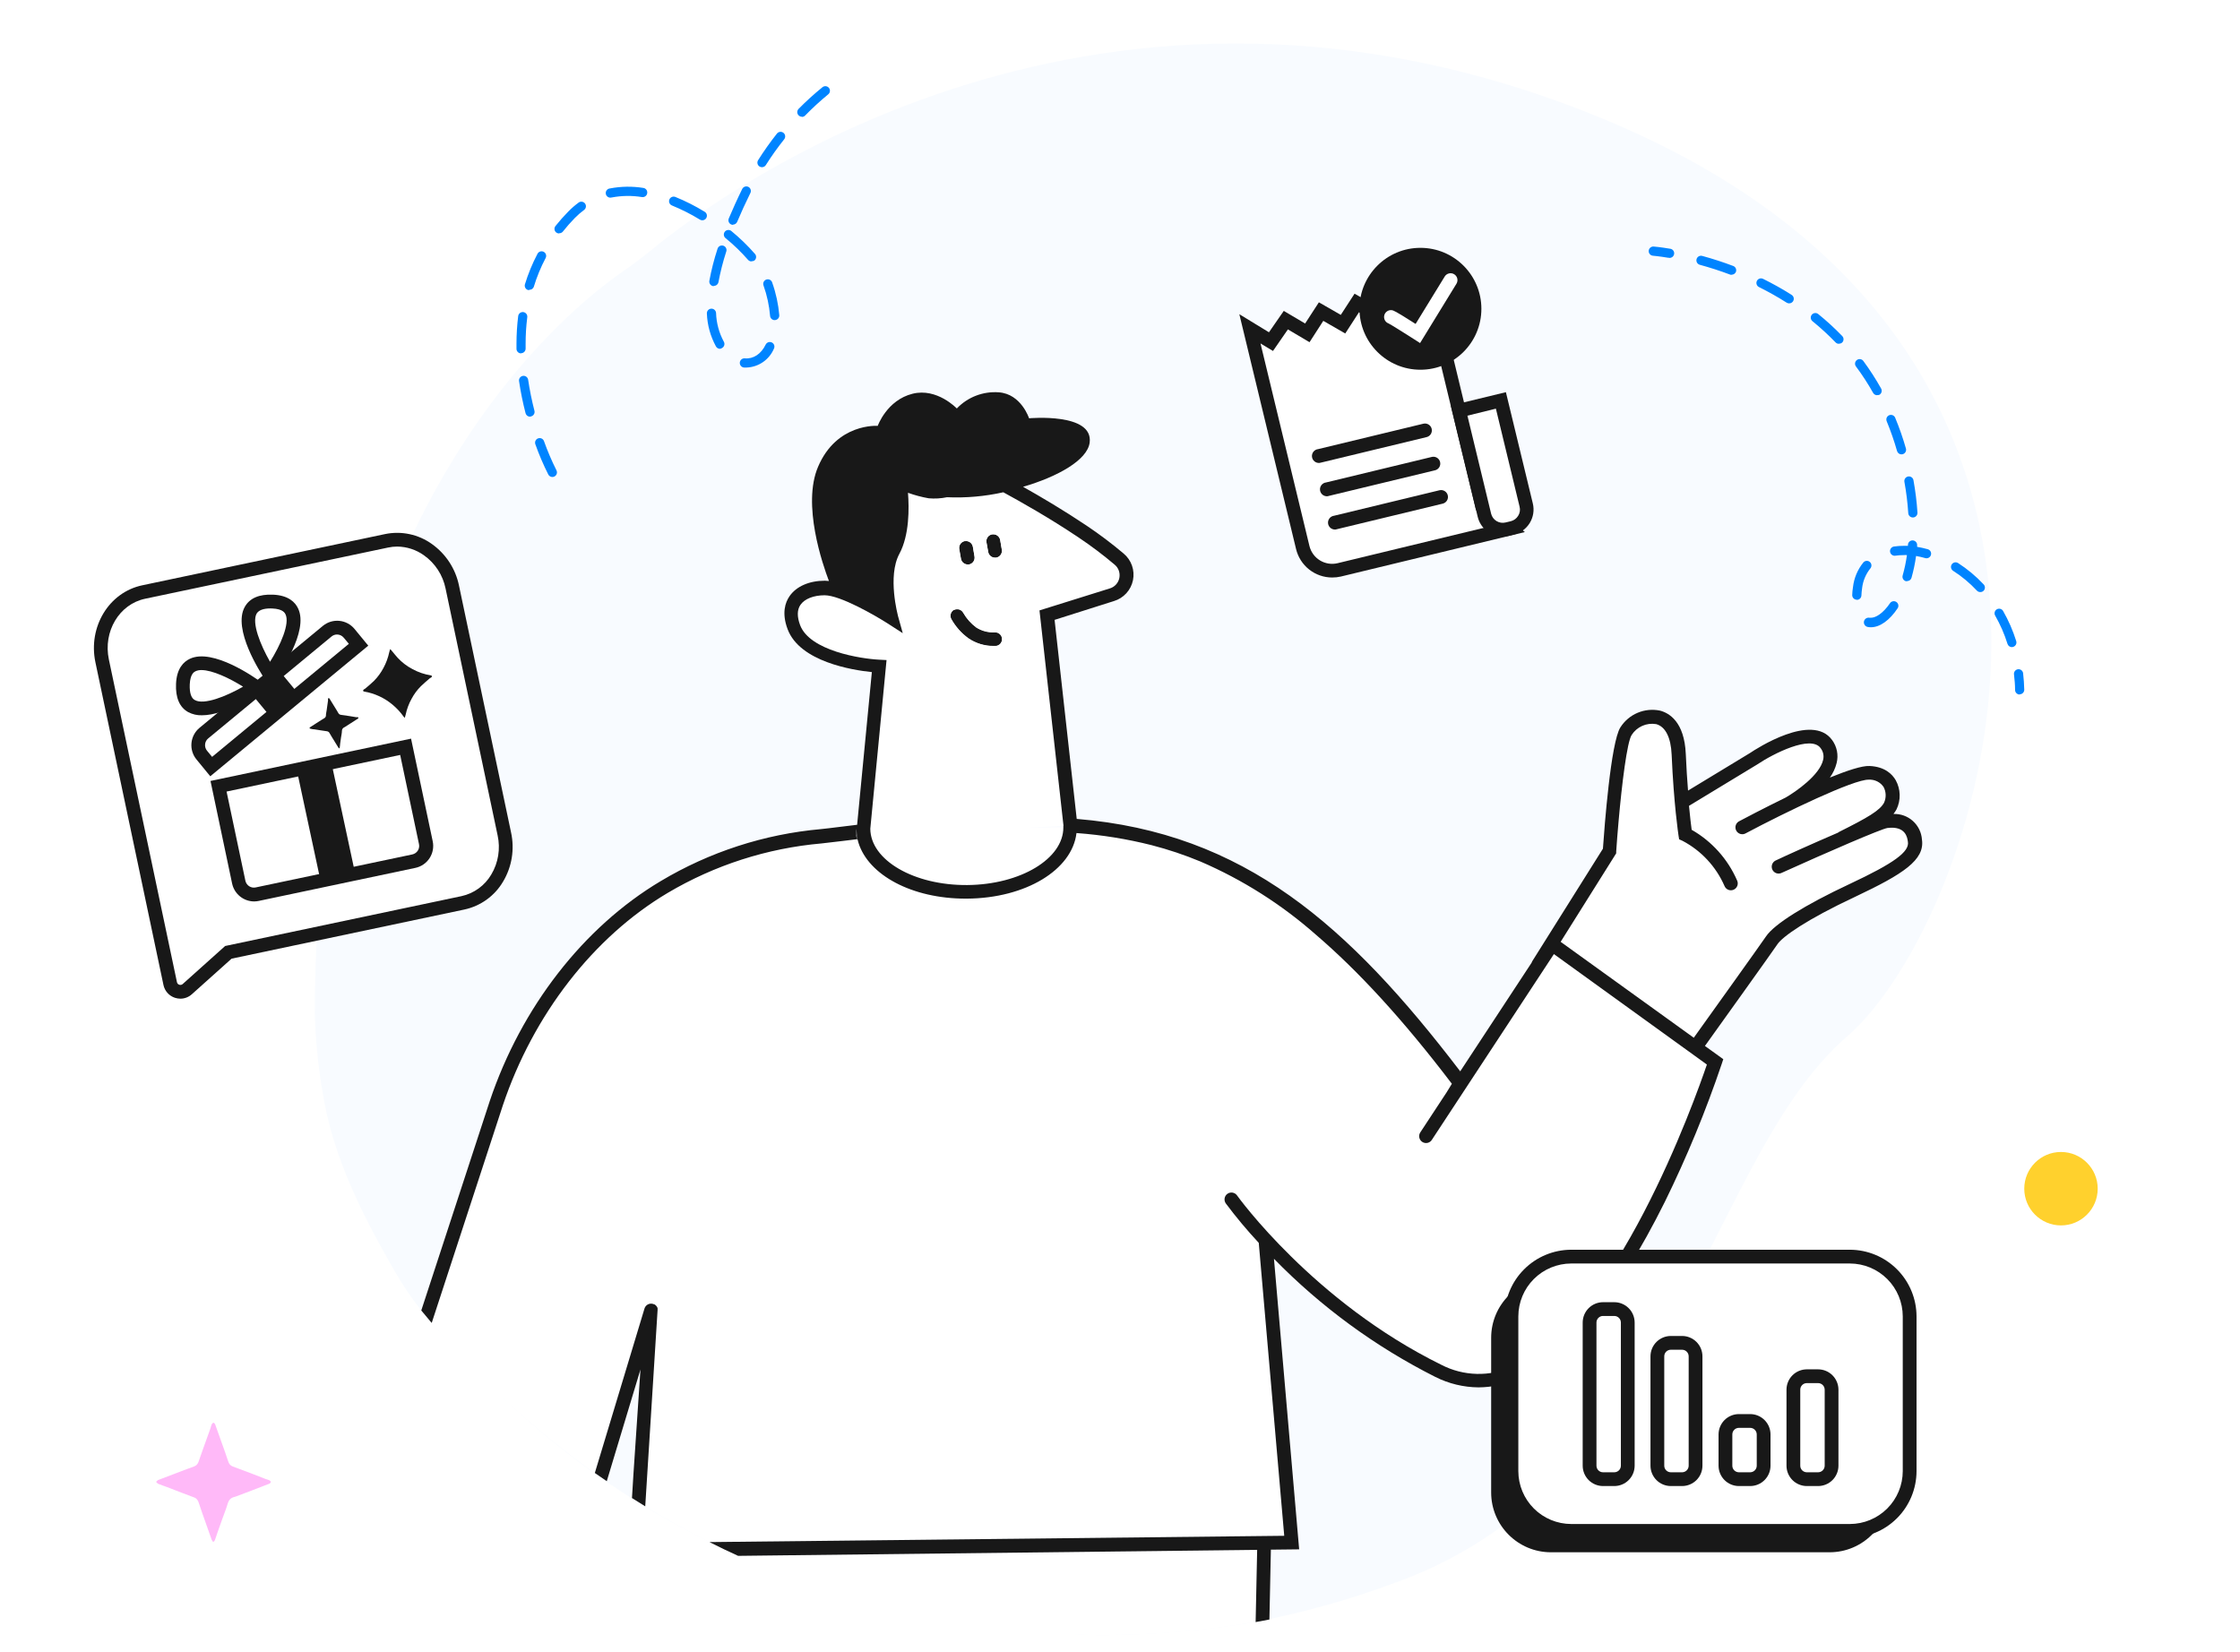 <svg width="488" height="360" viewBox="0 0 488 360" fill="none" xmlns="http://www.w3.org/2000/svg">
<style></style>
<rect width="488" height="360" fill="white"/>
<path d="M85.79 276.63C78.91 264.63 72.64 252.27 70.39 238.63C69.354 232.776 68.749 226.853 68.58 220.91C68.58 164.7 83 125.83 98.73 100.12C113.38 76.18 129.2 63.65 135.73 59.12C137.797 57.7 139.797 56.197 141.73 54.61C158.07 41.2 240.19 -19 349 25.79C474.82 77.62 431.43 200.69 402.45 225.79C378.21 246.79 370.77 291.79 336.4 324.87C327.091 333.749 316.013 340.564 303.89 344.87C293.58 348.717 282.953 351.651 272.13 353.64C262.284 355.212 252.339 356.084 242.37 356.25C234.17 356.48 224.3 355.31 216.32 354.25C169.18 347.9 131.38 327.92 103.24 298.12C96.94 291.42 91.25 286.19 85.79 276.63Z" fill="#F8FBFF"/>
<path d="M120.33 103.93C120.148 103.929 119.97 103.877 119.815 103.782C119.66 103.687 119.534 103.552 119.45 103.39C118.375 101.262 117.437 99.067 116.64 96.82C116.591 96.696 116.567 96.563 116.571 96.429C116.574 96.295 116.604 96.164 116.659 96.042C116.714 95.92 116.793 95.81 116.891 95.719C116.989 95.629 117.105 95.558 117.23 95.513C117.356 95.468 117.49 95.448 117.623 95.455C117.757 95.462 117.887 95.496 118.008 95.554C118.128 95.612 118.235 95.694 118.323 95.795C118.411 95.896 118.478 96.013 118.52 96.14C119.29 98.3 120.192 100.41 121.22 102.46C121.301 102.613 121.342 102.784 121.337 102.958C121.332 103.131 121.283 103.3 121.193 103.448C121.103 103.596 120.976 103.718 120.825 103.803C120.674 103.887 120.503 103.931 120.33 103.93ZM115.5 90.79C115.273 90.797 115.05 90.727 114.868 90.591C114.687 90.454 114.557 90.26 114.5 90.04C113.901 87.734 113.427 85.397 113.08 83.04C113.06 82.909 113.067 82.776 113.099 82.647C113.131 82.519 113.188 82.399 113.267 82.293C113.346 82.186 113.445 82.097 113.559 82.03C113.673 81.963 113.799 81.918 113.93 81.9C114.193 81.863 114.459 81.932 114.671 82.091C114.883 82.25 115.023 82.487 115.06 82.75C115.402 85.022 115.859 87.275 116.43 89.5C116.463 89.627 116.471 89.76 116.452 89.89C116.434 90.021 116.39 90.146 116.323 90.259C116.256 90.373 116.168 90.472 116.063 90.551C115.957 90.63 115.838 90.687 115.71 90.72C115.643 90.751 115.572 90.775 115.5 90.79ZM162.65 80.08H162.08C161.815 80.055 161.57 79.925 161.401 79.72C161.231 79.514 161.15 79.25 161.175 78.985C161.2 78.72 161.33 78.475 161.535 78.306C161.74 78.136 162.005 78.055 162.27 78.08C164.11 78.25 165.81 77.15 166.81 75.08C166.868 74.962 166.948 74.856 167.047 74.769C167.146 74.682 167.26 74.615 167.385 74.572C167.509 74.53 167.641 74.512 167.772 74.52C167.903 74.528 168.032 74.562 168.15 74.62C168.268 74.678 168.374 74.758 168.461 74.857C168.548 74.956 168.615 75.07 168.658 75.195C168.7 75.319 168.718 75.451 168.71 75.582C168.702 75.713 168.668 75.842 168.61 75.96C168.111 77.142 167.285 78.158 166.23 78.887C165.174 79.617 163.932 80.031 162.65 80.08ZM113.52 77C113.255 77 113 76.895 112.813 76.707C112.625 76.519 112.52 76.265 112.52 76C112.52 75.63 112.52 75.26 112.52 74.89C112.521 72.884 112.645 70.881 112.89 68.89C112.904 68.758 112.943 68.631 113.007 68.514C113.07 68.398 113.156 68.296 113.259 68.213C113.362 68.13 113.481 68.069 113.608 68.032C113.735 67.996 113.869 67.985 114 68C114.131 68.016 114.257 68.058 114.372 68.123C114.486 68.188 114.587 68.275 114.668 68.379C114.749 68.483 114.808 68.602 114.843 68.729C114.878 68.856 114.887 68.989 114.87 69.12C114.627 71.034 114.507 72.961 114.51 74.89C114.51 75.25 114.51 75.6 114.51 75.96C114.51 76.225 114.405 76.48 114.217 76.667C114.03 76.855 113.775 76.96 113.51 76.96L113.52 77ZM156.85 76C156.673 76 156.499 75.952 156.346 75.863C156.193 75.773 156.067 75.644 155.98 75.49C154.775 73.281 154.097 70.824 154 68.31C153.985 68.045 154.077 67.785 154.254 67.587C154.431 67.389 154.68 67.27 154.945 67.255C155.21 67.24 155.47 67.332 155.668 67.509C155.866 67.686 155.985 67.935 156 68.2C156.071 70.386 156.65 72.526 157.69 74.45C157.756 74.565 157.798 74.691 157.815 74.823C157.831 74.954 157.821 75.087 157.786 75.214C157.751 75.342 157.69 75.461 157.609 75.565C157.527 75.669 157.425 75.755 157.31 75.82C157.174 75.918 157.016 75.979 156.85 76ZM168.77 69.75C168.517 69.751 168.272 69.655 168.087 69.482C167.901 69.31 167.788 69.073 167.77 68.82C167.58 66.575 167.102 64.364 166.35 62.24C166.297 62.114 166.271 61.977 166.273 61.84C166.276 61.703 166.306 61.568 166.362 61.444C166.419 61.319 166.5 61.207 166.602 61.115C166.703 61.023 166.823 60.953 166.953 60.909C167.082 60.865 167.22 60.848 167.356 60.859C167.493 60.871 167.626 60.91 167.746 60.975C167.867 61.04 167.973 61.129 168.058 61.236C168.143 61.344 168.205 61.468 168.24 61.6C169.049 63.882 169.563 66.258 169.77 68.67C169.78 68.801 169.763 68.933 169.721 69.058C169.68 69.183 169.614 69.299 169.527 69.398C169.441 69.498 169.336 69.579 169.218 69.638C169.1 69.696 168.971 69.731 168.84 69.74L168.77 69.75ZM115.32 63.19C115.224 63.205 115.126 63.205 115.03 63.19C114.777 63.114 114.565 62.94 114.439 62.708C114.314 62.476 114.285 62.203 114.36 61.95C115.06 59.656 115.974 57.433 117.09 55.31C117.149 55.191 117.232 55.084 117.333 54.997C117.434 54.91 117.551 54.844 117.678 54.803C117.804 54.762 117.938 54.746 118.071 54.758C118.204 54.769 118.333 54.807 118.451 54.869C118.569 54.931 118.673 55.016 118.758 55.119C118.843 55.222 118.906 55.341 118.944 55.468C118.982 55.596 118.994 55.73 118.98 55.863C118.966 55.995 118.925 56.123 118.86 56.24C117.8 58.249 116.936 60.355 116.28 62.53C116.201 62.717 116.067 62.876 115.895 62.985C115.724 63.094 115.523 63.148 115.32 63.14V63.19ZM155.53 62.34H155.35C155.221 62.317 155.097 62.269 154.986 62.198C154.876 62.127 154.78 62.036 154.705 61.928C154.629 61.82 154.576 61.699 154.548 61.57C154.52 61.442 154.517 61.309 154.54 61.18C154.973 58.84 155.561 56.532 156.3 54.27C156.33 54.135 156.388 54.007 156.47 53.895C156.552 53.784 156.657 53.69 156.777 53.621C156.897 53.552 157.03 53.508 157.168 53.493C157.306 53.478 157.445 53.492 157.577 53.534C157.709 53.576 157.831 53.644 157.936 53.736C158.04 53.827 158.124 53.939 158.182 54.065C158.241 54.191 158.273 54.327 158.276 54.466C158.279 54.604 158.253 54.742 158.2 54.87C157.494 57.051 156.93 59.276 156.51 61.53C156.456 61.748 156.33 61.942 156.152 62.08C155.974 62.218 155.755 62.292 155.53 62.29V62.34ZM163.72 56.96C163.578 56.96 163.438 56.929 163.308 56.871C163.179 56.812 163.064 56.727 162.97 56.62C161.466 54.901 159.82 53.312 158.05 51.87C157.848 51.701 157.722 51.459 157.697 51.197C157.673 50.935 157.753 50.673 157.92 50.47C158.088 50.267 158.329 50.138 158.591 50.112C158.853 50.086 159.115 50.164 159.32 50.33C161.176 51.85 162.902 53.523 164.48 55.33C164.654 55.53 164.741 55.791 164.722 56.056C164.703 56.32 164.58 56.566 164.38 56.74C164.187 56.872 163.953 56.932 163.72 56.91V56.96ZM121.79 50.87C121.564 50.869 121.346 50.791 121.17 50.65C120.964 50.485 120.832 50.245 120.802 49.983C120.772 49.721 120.847 49.457 121.01 49.25C121.886 48.153 122.817 47.102 123.8 46.1C124.512 45.369 125.285 44.7 126.11 44.1C126.324 43.963 126.583 43.912 126.833 43.959C127.083 44.005 127.306 44.145 127.456 44.351C127.607 44.556 127.673 44.811 127.642 45.063C127.612 45.316 127.485 45.547 127.29 45.71C126.551 46.252 125.859 46.854 125.22 47.51C124.286 48.461 123.405 49.463 122.58 50.51C122.479 50.616 122.356 50.699 122.22 50.753C122.083 50.806 121.936 50.829 121.79 50.82V50.87ZM159.69 48.99C159.556 48.987 159.424 48.96 159.3 48.91C159.056 48.806 158.863 48.61 158.764 48.365C158.665 48.119 158.667 47.844 158.77 47.6C159.62 45.6 160.58 43.45 161.7 41.17C161.818 40.933 162.026 40.752 162.277 40.668C162.528 40.583 162.803 40.602 163.04 40.72C163.264 40.836 163.436 41.032 163.521 41.27C163.606 41.507 163.599 41.768 163.5 42C162.4 44.24 161.45 46.31 160.61 48.31C160.537 48.495 160.41 48.653 160.246 48.765C160.082 48.877 159.889 48.938 159.69 48.94V48.99ZM153 48C152.816 47.999 152.636 47.947 152.48 47.85C150.536 46.662 148.499 45.632 146.39 44.77C146.143 44.672 145.946 44.48 145.841 44.236C145.736 43.992 145.732 43.717 145.83 43.47C145.928 43.223 146.12 43.026 146.364 42.921C146.608 42.816 146.883 42.812 147.13 42.91C149.349 43.811 151.49 44.895 153.53 46.15C153.755 46.288 153.916 46.51 153.977 46.767C154.039 47.024 153.997 47.294 153.86 47.52C153.77 47.667 153.644 47.789 153.493 47.873C153.343 47.957 153.173 48.001 153 48ZM133.07 43.06C132.805 43.087 132.54 43.007 132.334 42.838C132.127 42.669 131.997 42.425 131.97 42.16C131.944 41.895 132.023 41.63 132.192 41.424C132.361 41.217 132.605 41.087 132.87 41.06C135.282 40.596 137.756 40.559 140.18 40.95C140.441 40.994 140.674 41.14 140.828 41.355C140.981 41.571 141.043 41.839 141 42.1C140.98 42.23 140.935 42.355 140.868 42.468C140.8 42.58 140.71 42.678 140.604 42.757C140.498 42.834 140.378 42.891 140.25 42.922C140.123 42.954 139.99 42.96 139.86 42.94C137.668 42.584 135.431 42.614 133.25 43.03C133.185 43.046 133.117 43.053 133.05 43.05L133.07 43.06ZM166 36.43C165.813 36.431 165.629 36.379 165.47 36.28C165.359 36.21 165.263 36.118 165.187 36.011C165.112 35.904 165.058 35.782 165.029 35.654C165 35.526 164.997 35.394 165.02 35.264C165.042 35.135 165.09 35.011 165.16 34.9C166.425 32.894 167.797 30.958 169.27 29.1C169.436 28.892 169.677 28.758 169.942 28.728C170.206 28.698 170.472 28.774 170.68 28.94C170.888 29.106 171.022 29.347 171.052 29.612C171.082 29.876 171.006 30.142 170.84 30.35C169.403 32.148 168.068 34.024 166.84 35.97C166.75 36.111 166.625 36.227 166.479 36.307C166.332 36.387 166.167 36.43 166 36.43ZM174.68 25.43C174.483 25.429 174.291 25.37 174.128 25.261C173.965 25.152 173.837 24.997 173.761 24.815C173.686 24.634 173.665 24.434 173.702 24.241C173.739 24.048 173.832 23.87 173.97 23.73C175.618 22.058 177.357 20.479 179.18 19C179.282 18.917 179.4 18.855 179.526 18.817C179.653 18.78 179.785 18.768 179.916 18.782C180.047 18.796 180.174 18.835 180.29 18.899C180.405 18.962 180.507 19.047 180.59 19.15C180.755 19.356 180.831 19.619 180.803 19.881C180.775 20.143 180.645 20.384 180.44 20.55C178.665 22.008 176.972 23.564 175.37 25.21C175.273 25.299 175.159 25.367 175.036 25.412C174.912 25.456 174.781 25.476 174.65 25.47L174.68 25.43Z" fill="#0084FF"/>

<g id="ihl2">
    <path d="M272.31 71.63L276.88 74.42L280.12 69.74L284.8 72.51L287.8 67.88L292.58 70.62L295.58 66L300.37 68.74L303.31 64.13L308.31 66.81L311.25 62.21L322.9 110.25L328.9 115.16L320.74 117.16L291.74 124.16C290.898 124.357 290.026 124.387 289.173 124.247C288.319 124.107 287.502 123.8 286.767 123.344C286.033 122.888 285.395 122.292 284.891 121.589C284.387 120.887 284.027 120.092 283.83 119.25L272.31 71.63Z" fill="white"/>
    <path d="M290.2 125.83C288.389 125.825 286.632 125.212 285.211 124.09C283.789 122.967 282.785 121.4 282.36 119.64L270 68.46L276.45 72.4L279.68 67.74L284.33 70.49L287.33 65.87L292.1 68.61L295.1 63.99L299.87 66.72L302.8 62.15L307.8 64.83L311.88 58.43L324.2 109.43L332.2 115.93L292.12 125.62C291.49 125.765 290.846 125.835 290.2 125.83ZM274.61 74.83L285.27 118.96C285.588 120.271 286.413 121.403 287.564 122.106C288.715 122.809 290.099 123.026 291.41 122.71L325.62 114.44L321.55 111.12L310.65 66.02L308.86 68.82L303.86 66.14L300.86 70.78L296.07 68.03L293.07 72.66L288.29 69.91L285.29 74.56L280.58 71.77L277.33 76.47L274.61 74.83Z" fill="#181818"/>
    <path d="M287.5 100.86C287.102 100.906 286.702 100.793 286.388 100.544C286.074 100.296 285.871 99.933 285.825 99.535C285.778 99.137 285.892 98.737 286.14 98.423C286.389 98.109 286.752 97.906 287.15 97.86L310.09 92.32C310.477 92.227 310.885 92.292 311.225 92.5C311.564 92.708 311.807 93.043 311.9 93.43C311.993 93.817 311.928 94.225 311.72 94.565C311.512 94.904 311.177 95.147 310.79 95.24L287.85 100.78C287.737 100.821 287.619 100.848 287.5 100.86Z" fill="#181818"/>
    <path d="M289.25 108.12C288.852 108.166 288.452 108.053 288.138 107.804C287.824 107.556 287.621 107.193 287.575 106.795C287.528 106.397 287.642 105.997 287.89 105.683C288.139 105.369 288.502 105.166 288.9 105.12L311.84 99.58C312.035 99.521 312.24 99.502 312.443 99.525C312.646 99.547 312.842 99.611 313.019 99.712C313.196 99.813 313.351 99.95 313.474 100.112C313.596 100.275 313.685 100.462 313.733 100.66C313.781 100.858 313.789 101.064 313.755 101.265C313.721 101.466 313.646 101.658 313.536 101.83C313.425 102.001 313.28 102.148 313.111 102.261C312.941 102.375 312.75 102.453 312.55 102.49L289.55 108.04C289.452 108.074 289.352 108.101 289.25 108.12Z" fill="#181818"/>
    <path d="M291 115.37C290.602 115.416 290.202 115.303 289.888 115.054C289.574 114.806 289.371 114.443 289.325 114.045C289.278 113.647 289.392 113.247 289.64 112.933C289.889 112.619 290.252 112.416 290.65 112.37L313.6 106.82C313.987 106.727 314.395 106.792 314.735 107C315.074 107.208 315.317 107.543 315.41 107.93C315.503 108.317 315.438 108.725 315.23 109.065C315.022 109.404 314.687 109.647 314.3 109.74L291.36 115.28C291.244 115.325 291.123 115.355 291 115.37Z" fill="#181818"/>
    <path d="M317.874 89.447L326.991 87.243L332.504 110.046C332.631 110.571 332.653 111.115 332.569 111.648C332.486 112.182 332.298 112.693 332.017 113.154C331.735 113.614 331.366 114.015 330.93 114.333C330.494 114.651 329.999 114.88 329.475 115.007L328.337 115.282C327.278 115.538 326.16 115.362 325.23 114.794C324.299 114.226 323.633 113.312 323.377 112.252L317.864 89.449L317.874 89.447Z" fill="white"/>
    <path d="M327.38 116.91C326.122 116.909 324.901 116.486 323.913 115.708C322.924 114.93 322.226 113.842 321.93 112.62L316.07 88.36L328.07 85.45L333.94 109.71C334.286 111.157 334.045 112.681 333.269 113.95C332.493 115.22 331.246 116.129 329.8 116.48L328.67 116.76C328.247 116.857 327.814 116.907 327.38 116.91ZM319.69 90.57L324.85 111.92C324.93 112.252 325.074 112.566 325.276 112.842C325.477 113.119 325.73 113.353 326.022 113.531C326.314 113.709 326.637 113.829 326.975 113.882C327.313 113.935 327.658 113.92 327.99 113.84L329.13 113.57C329.802 113.405 330.381 112.981 330.74 112.39C330.927 112.096 331.051 111.767 331.105 111.422C331.158 111.078 331.139 110.727 331.05 110.39L325.89 89.04L319.69 90.57Z" fill="#181818"/>
    <path d="M309.45 80.56C316.784 80.56 322.73 74.614 322.73 67.28C322.73 59.946 316.784 54 309.45 54C302.116 54 296.17 59.946 296.17 67.28C296.17 74.614 302.116 80.56 309.45 80.56Z" fill="#181818"/>
    <path d="M309.37 74.75L308.08 73.92C305.75 72.43 303.08 70.76 302.52 70.48C302.173 70.355 301.885 70.106 301.709 69.782C301.534 69.458 301.484 69.08 301.57 68.722C301.655 68.363 301.869 68.049 302.172 67.838C302.475 67.627 302.844 67.536 303.21 67.58C303.54 67.63 303.85 67.67 308.4 70.58L314.74 60.25C314.948 59.91 315.283 59.668 315.67 59.575C316.057 59.482 316.465 59.547 316.805 59.755C317.144 59.963 317.387 60.298 317.48 60.685C317.573 61.072 317.508 61.48 317.3 61.82L309.37 74.75Z" fill="white"/>
</g>

<path d="M440 151.33C439.735 151.33 439.481 151.225 439.293 151.037C439.105 150.85 439 150.595 439 150.33C439 149.18 438.89 148.04 438.76 146.92C438.746 146.789 438.758 146.657 438.795 146.531C438.833 146.405 438.894 146.288 438.977 146.186C439.06 146.083 439.162 145.999 439.277 145.936C439.393 145.873 439.519 145.834 439.65 145.82C439.912 145.792 440.175 145.869 440.381 146.033C440.587 146.198 440.72 146.438 440.75 146.7C440.88 147.87 440.97 149.07 441 150.28C441 150.545 440.895 150.8 440.707 150.987C440.52 151.175 440.265 151.28 440 151.28V151.33Z" fill="#0084FF"/>
<path d="M438.35 141C438.13 141.01 437.912 140.947 437.731 140.82C437.55 140.694 437.416 140.511 437.35 140.3C436.673 138.138 435.765 136.056 434.64 134.09C434.521 133.861 434.494 133.596 434.566 133.348C434.638 133.1 434.802 132.89 435.026 132.761C435.249 132.632 435.514 132.594 435.764 132.655C436.015 132.717 436.232 132.872 436.37 133.09C437.568 135.179 438.533 137.392 439.25 139.69C439.329 139.942 439.304 140.215 439.183 140.449C439.061 140.683 438.851 140.86 438.6 140.94C438.52 140.971 438.436 140.991 438.35 141ZM407.6 136.67C407.358 136.672 407.117 136.649 406.88 136.6C406.749 136.574 406.624 136.522 406.513 136.447C406.401 136.373 406.306 136.277 406.232 136.166C406.157 136.054 406.106 135.929 406.08 135.798C406.054 135.667 406.054 135.531 406.08 135.4C406.106 135.269 406.158 135.144 406.233 135.033C406.307 134.921 406.403 134.826 406.514 134.751C406.626 134.677 406.751 134.626 406.882 134.6C407.014 134.574 407.149 134.574 407.28 134.6C407.386 134.61 407.494 134.61 407.6 134.6C408.6 134.6 410.18 133.75 411.81 131.35C411.969 131.161 412.192 131.038 412.436 131.003C412.681 130.969 412.929 131.026 413.134 131.164C413.339 131.301 413.485 131.51 413.545 131.749C413.606 131.989 413.575 132.242 413.46 132.46C411.69 135.16 409.55 136.67 407.6 136.67ZM404.52 130.67C404.255 130.67 404.001 130.565 403.813 130.377C403.625 130.19 403.52 129.935 403.52 129.67C403.52 129.11 403.6 128.51 403.69 127.9C403.917 125.942 404.698 124.09 405.94 122.56C406.111 122.357 406.356 122.23 406.62 122.208C406.885 122.185 407.147 122.269 407.35 122.44C407.553 122.611 407.68 122.856 407.702 123.12C407.725 123.385 407.641 123.647 407.47 123.85C406.473 125.091 405.849 126.589 405.67 128.17C405.593 128.7 405.543 129.234 405.52 129.77C405.502 130.023 405.389 130.26 405.204 130.432C405.018 130.605 404.774 130.701 404.52 130.7V130.67ZM431.4 129C431.263 129 431.127 128.971 431.002 128.916C430.876 128.861 430.763 128.781 430.67 128.68C429.135 127.031 427.398 125.583 425.5 124.37C425.389 124.299 425.293 124.207 425.218 124.099C425.142 123.991 425.089 123.869 425.061 123.741C425.032 123.612 425.03 123.479 425.053 123.349C425.076 123.22 425.124 123.096 425.195 122.985C425.266 122.874 425.358 122.778 425.466 122.703C425.574 122.627 425.696 122.574 425.824 122.546C425.953 122.517 426.086 122.515 426.216 122.538C426.345 122.561 426.469 122.609 426.58 122.68C428.612 123.991 430.476 125.546 432.13 127.31C432.224 127.403 432.298 127.514 432.349 127.635C432.4 127.757 432.426 127.888 432.426 128.02C432.426 128.152 432.4 128.283 432.349 128.405C432.298 128.526 432.224 128.637 432.13 128.73C432.033 128.821 431.918 128.893 431.792 128.939C431.667 128.985 431.534 129.006 431.4 129ZM415.47 126.63C415.38 126.64 415.29 126.64 415.2 126.63C415.073 126.594 414.954 126.534 414.851 126.452C414.747 126.37 414.661 126.269 414.597 126.154C414.533 126.038 414.492 125.912 414.477 125.78C414.462 125.649 414.474 125.517 414.51 125.39C414.923 123.933 415.234 122.45 415.44 120.95C415.214 120.925 414.986 120.925 414.76 120.95C414.141 120.947 413.523 120.99 412.91 121.08C412.779 121.099 412.645 121.092 412.516 121.059C412.388 121.027 412.267 120.969 412.161 120.89C411.946 120.729 411.804 120.49 411.765 120.225C411.746 120.094 411.753 119.96 411.786 119.831C411.818 119.703 411.876 119.582 411.955 119.475C412.035 119.369 412.134 119.279 412.248 119.212C412.362 119.144 412.489 119.099 412.62 119.08C413.329 118.979 414.044 118.929 414.76 118.93C415.06 118.93 415.36 118.93 415.66 118.93V118.67C415.671 118.539 415.707 118.411 415.767 118.293C415.827 118.176 415.909 118.072 416.01 117.986C416.11 117.901 416.226 117.836 416.351 117.795C416.477 117.755 416.609 117.739 416.74 117.75C416.871 117.76 416.999 117.797 417.117 117.857C417.234 117.917 417.338 117.999 417.424 118.099C417.509 118.2 417.574 118.316 417.615 118.441C417.655 118.567 417.671 118.699 417.66 118.83V119.15C418.442 119.282 419.216 119.456 419.98 119.67C420.107 119.706 420.225 119.767 420.328 119.849C420.432 119.931 420.518 120.032 420.582 120.147C420.646 120.262 420.687 120.389 420.702 120.52C420.717 120.651 420.706 120.783 420.67 120.91C420.634 121.037 420.573 121.155 420.491 121.258C420.41 121.362 420.308 121.448 420.193 121.512C420.078 121.576 419.951 121.617 419.82 121.632C419.689 121.647 419.557 121.636 419.43 121.6C418.772 121.411 418.105 121.257 417.43 121.14C417.206 122.751 416.872 124.345 416.43 125.91C416.366 126.114 416.238 126.292 416.065 126.418C415.893 126.544 415.684 126.611 415.47 126.61V126.63ZM416.73 112.75C416.475 112.75 416.229 112.653 416.043 112.479C415.857 112.304 415.745 112.065 415.73 111.81C415.58 109.519 415.3 107.239 414.89 104.98C414.867 104.851 414.87 104.718 414.898 104.59C414.926 104.461 414.979 104.34 415.055 104.232C415.13 104.124 415.226 104.033 415.336 103.962C415.447 103.891 415.571 103.843 415.7 103.82C415.829 103.797 415.962 103.8 416.09 103.828C416.219 103.856 416.34 103.909 416.448 103.985C416.556 104.06 416.647 104.156 416.718 104.266C416.789 104.377 416.837 104.501 416.86 104.63C417.285 106.965 417.576 109.322 417.73 111.69C417.738 111.821 417.72 111.953 417.677 112.077C417.635 112.202 417.568 112.317 417.48 112.415C417.393 112.514 417.287 112.594 417.169 112.651C417.05 112.709 416.921 112.742 416.79 112.75H416.73ZM414.29 99C414.067 99.009 413.847 98.943 413.666 98.812C413.485 98.682 413.352 98.494 413.29 98.28C412.659 96.073 411.904 93.903 411.03 91.78C410.98 91.658 410.954 91.527 410.954 91.395C410.954 91.263 410.981 91.132 411.032 91.01C411.083 90.888 411.158 90.778 411.252 90.685C411.346 90.593 411.458 90.519 411.58 90.47C411.825 90.371 412.1 90.373 412.344 90.477C412.587 90.579 412.78 90.775 412.88 91.02C413.788 93.21 414.57 95.45 415.22 97.73C415.291 97.985 415.258 98.257 415.129 98.487C415 98.718 414.784 98.888 414.53 98.96C414.452 98.985 414.372 98.998 414.29 99ZM408.94 86.11C408.763 86.11 408.589 86.062 408.436 85.973C408.283 85.883 408.157 85.754 408.07 85.6C406.95 83.6 405.701 81.676 404.33 79.84C404.172 79.626 404.106 79.359 404.145 79.097C404.185 78.834 404.327 78.598 404.54 78.44C404.754 78.282 405.021 78.216 405.284 78.255C405.546 78.294 405.782 78.436 405.94 78.65C407.353 80.568 408.646 82.572 409.81 84.65C409.876 84.765 409.918 84.891 409.935 85.022C409.951 85.154 409.941 85.287 409.906 85.414C409.871 85.542 409.81 85.661 409.729 85.765C409.647 85.869 409.545 85.956 409.43 86.02C409.274 86.081 409.106 86.101 408.94 86.08V86.11ZM400.61 74.91C400.475 74.909 400.342 74.882 400.218 74.829C400.095 74.775 399.983 74.698 399.89 74.6C398.294 72.95 396.601 71.398 394.82 69.95C394.629 69.778 394.512 69.54 394.492 69.284C394.472 69.028 394.551 68.775 394.713 68.576C394.875 68.376 395.107 68.247 395.361 68.215C395.616 68.182 395.873 68.248 396.08 68.4C397.928 69.893 399.682 71.499 401.33 73.21C401.424 73.303 401.498 73.413 401.549 73.535C401.6 73.657 401.626 73.788 401.626 73.92C401.626 74.052 401.6 74.183 401.549 74.305C401.498 74.426 401.424 74.537 401.33 74.63C401.132 74.805 400.874 74.895 400.61 74.88V74.91ZM389.77 66.1C389.578 66.1 389.391 66.044 389.23 65.94C387.291 64.709 385.288 63.581 383.23 62.56C383.108 62.504 382.999 62.424 382.909 62.325C382.819 62.227 382.749 62.11 382.705 61.984C382.66 61.858 382.641 61.724 382.649 61.59C382.658 61.457 382.692 61.326 382.752 61.206C382.812 61.086 382.895 60.979 382.996 60.892C383.098 60.805 383.216 60.739 383.344 60.699C383.471 60.658 383.606 60.643 383.739 60.656C383.873 60.668 384.002 60.707 384.12 60.77C386.246 61.82 388.316 62.982 390.32 64.25C390.506 64.365 390.649 64.538 390.727 64.742C390.805 64.946 390.815 65.17 390.753 65.38C390.692 65.59 390.564 65.774 390.388 65.904C390.212 66.034 389.999 66.103 389.78 66.1H389.77ZM377.24 59.88C377.121 59.881 377.002 59.861 376.89 59.82C374.75 59.01 372.53 58.3 370.31 57.69C370.054 57.62 369.837 57.451 369.705 57.22C369.574 56.989 369.54 56.716 369.61 56.46C369.68 56.204 369.849 55.986 370.08 55.855C370.311 55.724 370.584 55.69 370.84 55.76C373.12 56.38 375.39 57.12 377.59 57.95C377.714 57.996 377.827 58.065 377.924 58.155C378.021 58.245 378.099 58.352 378.153 58.472C378.208 58.592 378.239 58.722 378.243 58.853C378.248 58.985 378.226 59.117 378.18 59.24C378.102 59.424 377.971 59.58 377.804 59.689C377.636 59.798 377.44 59.854 377.24 59.85V59.88Z" fill="#0084FF"/>
<path d="M363.65 56.17H363.49C361.39 55.82 360.12 55.72 360.11 55.72C359.979 55.71 359.851 55.675 359.733 55.615C359.616 55.556 359.511 55.474 359.425 55.374C359.251 55.172 359.165 54.91 359.185 54.645C359.205 54.38 359.329 54.133 359.531 53.96C359.733 53.786 359.995 53.7 360.26 53.72C360.31 53.72 361.61 53.82 363.81 54.19C364.075 54.211 364.321 54.337 364.494 54.539C364.666 54.742 364.751 55.005 364.73 55.27C364.709 55.535 364.583 55.781 364.381 55.954C364.178 56.126 363.915 56.211 363.65 56.19V56.17Z" fill="#0084FF"/>
<path d="M137.49 326.27L137.7 326.4L138.02 321.18L137.49 326.27Z" fill="white"/>
<path d="M143.14 284.9C143.161 284.945 143.178 284.992 143.19 285.04C143.178 284.992 143.161 284.945 143.14 284.9Z" fill="#181818"/>
<path d="M143 284.65L143.08 284.78L143 284.65Z" fill="#181818"/>
<path d="M142.58 284.25L142.71 284.34L142.58 284.25Z" fill="#181818"/>
<path d="M142.81 284.44L142.91 284.54L142.81 284.44Z" fill="#181818"/>
<path d="M240.42 356.25C251.525 356.255 262.61 355.298 273.55 353.39L273.88 337.65L160.8 339C185.789 350.415 212.948 356.299 240.42 356.25Z" fill="white"/>
<path d="M411.09 178.91L390.43 187.4L411.1 176.69L411.39 172.19L409.07 168.73L405.07 168.76L381.85 179.15L396.98 171.26L397.89 162.15L393.07 160.19L366.83 175.44L364.78 159.66L358.9 156.25L353.54 161.25L350.65 185.45L338.63 204.59L369.34 228.17L389.02 202.04L406.02 192.8L415.82 186.75L416.62 181.2L411.09 178.91Z" fill="white"/>
<path d="M312 248.26C311.897 248.436 311.76 248.59 311.596 248.711C311.432 248.832 311.245 248.918 311.046 248.965C310.847 249.011 310.641 249.017 310.44 248.981C310.24 248.945 310.048 248.868 309.878 248.756C309.708 248.644 309.562 248.498 309.45 248.327C309.339 248.157 309.263 247.965 309.227 247.764C309.192 247.564 309.198 247.358 309.245 247.159C309.292 246.961 309.378 246.774 309.5 246.61L317 237C313.91 232.59 302.73 216.7 286.78 203.72C279.267 197.084 270.748 191.683 261.54 187.72C257.75 186.33 254.18 185.15 250.94 184.17C245.571 182.815 240.093 181.932 234.57 181.53C233.62 189.53 223.52 195.72 210.74 195.82H210.43C198.73 195.82 189.26 190.7 187.07 183.64C186.99 183.38 186.92 183.12 186.86 182.86C185.86 182.97 184.52 183.14 183.41 183.28C181.54 183.51 179.78 183.72 179.05 183.79C167.186 184.822 155.706 188.51 145.46 194.58C129.29 204.19 116.21 221.06 109.56 240.85L94.06 288.27C104.469 300.6 116.385 311.572 129.53 320.93L140.35 285.1C140.406 284.912 140.499 284.737 140.623 284.585C140.747 284.433 140.899 284.307 141.072 284.214C141.245 284.121 141.435 284.063 141.63 284.043C141.825 284.024 142.022 284.043 142.21 284.1L142.39 284.17H142.47L142.59 284.24L142.72 284.33L142.82 284.43L142.92 284.53L143.01 284.64L143.09 284.77L143.15 284.89C143.171 284.935 143.188 284.982 143.2 285.03C143.203 285.077 143.203 285.123 143.2 285.17V285.31C143.205 285.37 143.205 285.43 143.2 285.49C143.2 285.49 143.2 285.56 143.2 285.59L140.52 328.2C145.05 330.97 149.72 333.56 154.52 335.95L279.74 334.57L274.19 270.74C271.643 268.009 269.246 265.141 267.01 262.15C266.779 261.825 266.687 261.422 266.754 261.029C266.82 260.636 267.04 260.286 267.365 260.055C267.69 259.824 268.093 259.732 268.486 259.799C268.879 259.865 269.229 260.085 269.46 260.41C269.62 260.64 286.14 283.62 313.96 297.31C316.35 298.548 318.99 299.227 321.68 299.294C324.371 299.362 327.041 298.817 329.49 297.7C351.92 288.18 369.19 239.61 371.82 231.89L338.49 207.82L312 248.26Z" fill="white"/>
<path d="M143.26 285.5C143.265 285.44 143.265 285.38 143.26 285.32V285.18C143.263 285.133 143.263 285.087 143.26 285.04C143.248 284.992 143.231 284.945 143.21 284.9L143.15 284.78L143.07 284.65L142.98 284.54L142.88 284.44L142.78 284.34L142.65 284.25L142.53 284.18H142.45L142.27 284.11C142.082 284.053 141.885 284.034 141.69 284.053C141.495 284.073 141.305 284.131 141.132 284.224C140.96 284.316 140.807 284.443 140.683 284.595C140.559 284.747 140.466 284.922 140.41 285.11L129.59 320.94C130.45 321.55 131.32 322.14 132.19 322.73L139.53 298.39L138 321.18L137.68 326.4L140.57 328.21L143.25 285.6C143.25 285.6 143.26 285.53 143.26 285.5Z" fill="#181818"/>
<path d="M186.58 180.59L186.48 181.59C186.46 181.788 186.48 181.989 186.538 182.179C186.597 182.37 186.692 182.547 186.82 182.7C186.67 182.006 186.59 181.3 186.58 180.59Z" fill="#181818"/>
<path d="M209.35 121.74C209.411 122.089 209.593 122.405 209.863 122.634C210.134 122.862 210.476 122.988 210.83 122.99H211.08C211.274 122.957 211.46 122.887 211.628 122.782C211.795 122.677 211.939 122.541 212.054 122.38C212.168 122.219 212.249 122.038 212.293 121.846C212.337 121.653 212.343 121.454 212.31 121.26L211.95 119.14C211.884 118.742 211.662 118.387 211.334 118.153C211.006 117.918 210.598 117.824 210.2 117.89C209.802 117.956 209.447 118.178 209.213 118.506C208.978 118.834 208.884 119.242 208.95 119.64L209.35 121.74Z" fill="#181818"/>
<path d="M215.3 120.27C215.359 120.62 215.54 120.937 215.811 121.166C216.082 121.395 216.425 121.52 216.78 121.52H217.03C217.225 121.487 217.411 121.417 217.578 121.312C217.745 121.207 217.889 121.071 218.004 120.91C218.118 120.749 218.199 120.568 218.243 120.375C218.287 120.183 218.293 119.984 218.26 119.79L217.9 117.67C217.867 117.473 217.796 117.284 217.69 117.115C217.585 116.946 217.446 116.799 217.284 116.683C217.121 116.566 216.938 116.484 216.743 116.438C216.549 116.393 216.347 116.387 216.15 116.42C215.953 116.453 215.765 116.524 215.595 116.63C215.426 116.736 215.279 116.874 215.163 117.036C215.047 117.199 214.964 117.382 214.919 117.577C214.874 117.771 214.867 117.973 214.9 118.17L215.3 120.27Z" fill="#181818"/>
<path d="M216.67 137.72C215.259 137.79 213.861 137.42 212.67 136.66C211.523 135.808 210.563 134.729 209.85 133.49C209.668 133.141 209.357 132.877 208.983 132.756C208.609 132.634 208.202 132.664 207.85 132.84C207.503 133.023 207.241 133.335 207.12 133.708C206.998 134.082 207.027 134.488 207.2 134.84C208.138 136.522 209.436 137.977 211 139.1C212.622 140.179 214.531 140.747 216.48 140.73H216.92C217.318 140.701 217.688 140.515 217.948 140.213C218.209 139.911 218.339 139.518 218.31 139.12C218.281 138.722 218.095 138.352 217.793 138.092C217.491 137.831 217.098 137.701 216.7 137.73L216.67 137.72Z" fill="#181818"/>
<path d="M242.81 123C240.323 120.895 237.719 118.932 235.01 117.12C228.72 112.89 222.26 109.24 218.58 107.25C214.556 108.149 210.43 108.512 206.31 108.33C204.995 108.602 203.648 108.679 202.31 108.56C200.779 108.289 199.273 107.888 197.81 107.36C198.07 110.69 198.14 116.57 195.93 120.67C193.29 125.58 195.6 134.08 195.62 134.16L196.67 137.95L193.37 135.82C190.71 134.12 183.07 129.69 179.63 129.69C177.24 129.69 175.29 130.47 174.39 131.77C173.64 132.86 173.62 134.35 174.31 136.2C176.42 141.78 187.48 143.53 191.57 143.73L193.14 143.81L189.6 180.56C189.6 187.42 199.13 192.92 210.72 192.83C222.31 192.74 231.72 187.09 231.66 180.24L224.15 180.3L231.68 179.99C231.68 179.99 231.68 179.93 231.68 179.89L226.46 133L241.75 128.15C242.276 127.998 242.751 127.705 243.123 127.302C243.494 126.899 243.748 126.403 243.857 125.866C243.967 125.329 243.927 124.773 243.742 124.257C243.558 123.741 243.235 123.286 242.81 122.94V123ZM216.17 116.45C216.364 116.417 216.563 116.423 216.756 116.467C216.948 116.511 217.129 116.592 217.29 116.706C217.451 116.821 217.587 116.965 217.692 117.132C217.797 117.3 217.867 117.486 217.9 117.68L218.26 119.8C218.317 120.192 218.217 120.591 217.981 120.91C217.745 121.229 217.392 121.441 217 121.5H216.75C216.395 121.5 216.052 121.375 215.781 121.146C215.51 120.917 215.329 120.6 215.27 120.25L214.91 118.13C214.88 117.935 214.889 117.736 214.936 117.544C214.984 117.353 215.068 117.172 215.185 117.014C215.302 116.855 215.45 116.721 215.619 116.619C215.788 116.517 215.975 116.449 216.17 116.42V116.45ZM210.22 117.92C210.414 117.887 210.613 117.893 210.806 117.937C210.998 117.981 211.179 118.062 211.34 118.176C211.501 118.291 211.637 118.435 211.742 118.602C211.847 118.77 211.917 118.956 211.95 119.15L212.31 121.27C212.343 121.464 212.337 121.663 212.293 121.856C212.249 122.048 212.168 122.229 212.054 122.39C211.939 122.551 211.795 122.687 211.628 122.792C211.461 122.897 211.275 122.967 211.08 123H210.83C210.476 122.998 210.134 122.872 209.863 122.644C209.593 122.415 209.411 122.099 209.35 121.75L208.99 119.63C208.923 119.236 209.015 118.832 209.246 118.506C209.476 118.18 209.827 117.958 210.22 117.89V117.92ZM207.87 132.92C208.222 132.744 208.629 132.714 209.003 132.836C209.377 132.957 209.689 133.221 209.87 133.57C210.583 134.809 211.543 135.888 212.69 136.74C213.881 137.5 215.279 137.87 216.69 137.8C217.088 137.771 217.481 137.901 217.783 138.162C218.085 138.422 218.271 138.792 218.3 139.19C218.329 139.588 218.199 139.981 217.939 140.283C217.678 140.585 217.308 140.771 216.91 140.8H216.47C214.518 140.794 212.612 140.202 211 139.1C209.456 137.977 208.176 136.53 207.25 134.86C207.069 134.509 207.032 134.101 207.148 133.723C207.264 133.346 207.523 133.029 207.87 132.84V132.92Z" fill="white"/>
<path d="M418.71 182.92C418.6 181.367 417.89 179.919 416.731 178.879C415.573 177.84 414.055 177.292 412.5 177.35C412.75 177.035 412.974 176.701 413.17 176.35C413.651 175.355 413.886 174.259 413.857 173.154C413.827 172.05 413.533 170.968 413 170C412.23 168.67 410.62 167.05 407.3 166.9C405.66 166.81 402.4 167.9 398.65 169.42C399.343 168.461 399.845 167.378 400.13 166.23C400.341 165.374 400.36 164.483 400.188 163.618C400.015 162.754 399.654 161.939 399.13 161.23C394.76 155.23 382.58 163.17 381.27 164.06L367.75 172.26C367.56 169.95 367.39 167.26 367.26 164.26C366.95 157.26 363.63 155.36 361.67 154.84C360.027 154.492 358.316 154.655 356.768 155.307C355.22 155.96 353.908 157.07 353.01 158.49C350.92 161.77 349.53 180.29 349.21 184.92L333.8 209.46C333.743 209.562 333.696 209.669 333.66 209.78L318.12 233.43C293.86 201.67 271.12 181.43 234.57 178.43L229.75 135.06L242.69 130.96C243.726 130.646 244.658 130.057 245.386 129.256C246.115 128.455 246.613 127.473 246.828 126.412C247.043 125.351 246.968 124.251 246.609 123.23C246.25 122.208 245.622 121.303 244.79 120.61C242.211 118.433 239.514 116.399 236.71 114.52C231.71 111.17 226.65 108.18 222.88 106.07C230.46 103.85 236.88 100.25 237.39 96.45C238.25 89.85 224.19 91.14 224.19 91.14C224.19 91.14 222.48 85.83 217.59 85.48C215.901 85.356 214.206 85.607 212.625 86.215C211.045 86.824 209.619 87.775 208.45 89C208.45 89 204.14 84.45 198.81 85.79C193.2 87.19 191.22 92.79 191.22 92.79C191.22 92.79 182.3 92.11 178.22 101.71C174.7 109.93 179.22 123.01 180.59 126.59C180.295 126.551 179.998 126.531 179.7 126.53C176.28 126.53 173.47 127.77 172 129.91C171.08 131.24 170.26 133.58 171.59 137.1C174.26 144.19 185.7 146.01 189.94 146.44L186.73 179.71L183.11 180.15C181.35 180.37 179.54 180.59 178.86 180.65C166.504 181.752 154.556 185.632 143.91 192C127.14 202 113.58 219.42 106.7 239.9L91.78 285.53C92.53 286.44 93.28 287.35 94.05 288.25L109.55 240.83C116.2 221.04 129.28 204.17 145.45 194.56C155.684 188.496 167.15 184.808 179 183.77C179.73 183.7 181.49 183.49 183.36 183.26C184.47 183.12 185.82 182.95 186.81 182.84C186.87 183.1 186.94 183.36 187.02 183.62C189.21 190.68 198.68 195.8 210.38 195.8H210.69C223.47 195.7 233.57 189.53 234.52 181.51C240.043 181.912 245.521 182.795 250.89 184.15C254.503 185.082 258.045 186.268 261.49 187.7C270.697 191.663 279.217 197.064 286.73 203.7C295.89 211.56 305.6 222.07 316.3 236.14L315.16 238L309.47 246.66C309.348 246.824 309.262 247.011 309.215 247.209C309.168 247.408 309.162 247.614 309.197 247.814C309.232 248.015 309.308 248.207 309.42 248.377C309.532 248.548 309.678 248.694 309.848 248.806C310.018 248.918 310.21 248.995 310.41 249.031C310.611 249.067 310.817 249.061 311.016 249.015C311.214 248.968 311.402 248.882 311.566 248.761C311.73 248.64 311.867 248.486 311.97 248.31L338.53 207.88L371.86 231.95C369.23 239.67 351.96 288.24 329.53 297.76C327.081 298.877 324.411 299.422 321.72 299.354C319.03 299.287 316.39 298.608 314 297.37C286.18 283.68 269.66 260.7 269.5 260.47C269.269 260.145 268.919 259.925 268.526 259.859C268.133 259.792 267.73 259.884 267.405 260.115C267.08 260.346 266.86 260.696 266.794 261.089C266.727 261.482 266.819 261.885 267.05 262.21C269.286 265.201 271.683 268.069 274.23 270.8L279.78 334.63L154.56 336C154.603 336.029 154.651 336.053 154.7 336.07C156.7 337.083 158.733 338.06 160.8 339L273.88 337.69L273.55 353.43L276.55 352.87L276.87 337.65L283.03 337.58L277.54 274.27C287.75 284.726 299.621 293.421 312.67 300C315.598 301.48 318.829 302.264 322.11 302.29C325.068 302.268 327.99 301.645 330.7 300.46C341.48 295.88 352.23 282.9 362.7 261.86C367.485 252.115 371.627 242.066 375.1 231.78L375.43 230.78L371.43 227.9C374.67 223.37 386.01 207.55 387.23 205.73C388.32 204.11 393.44 200.41 404.28 195.34C414.57 190.47 419.37 187.39 418.71 182.92ZM186.48 181.61L186.58 180.61C186.588 181.326 186.669 182.04 186.82 182.74C186.69 182.584 186.593 182.404 186.534 182.21C186.476 182.016 186.457 181.812 186.48 181.61ZM231.66 180C231.655 180.083 231.655 180.167 231.66 180.25C231.71 187.1 222.32 192.75 210.72 192.84C199.12 192.93 189.65 187.43 189.6 180.57L193.14 143.82L191.57 143.74C187.48 143.54 176.42 141.79 174.31 136.21C173.62 134.36 173.64 132.87 174.39 131.78C175.29 130.48 177.24 129.71 179.63 129.7C183.07 129.7 190.71 134.13 193.37 135.83L196.67 137.96L195.62 134.17C195.62 134.09 193.29 125.59 195.93 120.68C198.14 116.58 198.07 110.68 197.81 107.37C199.273 107.898 200.778 108.299 202.31 108.57C203.647 108.689 204.995 108.612 206.31 108.34C210.43 108.522 214.556 108.159 218.58 107.26C222.26 109.26 228.72 112.9 235.01 117.13C237.718 118.942 240.323 120.905 242.81 123.01C243.235 123.356 243.557 123.811 243.742 124.327C243.927 124.843 243.967 125.399 243.857 125.936C243.748 126.473 243.494 126.969 243.123 127.372C242.751 127.775 242.276 128.068 241.75 128.22L226.46 133L231.68 179.83C231.68 179.83 231.67 179.93 231.66 180ZM403 192.59C393.19 197.18 386.54 201.35 384.74 204.03C383.55 205.79 372.21 221.63 369 226.11L366.91 224.6L340 205.21L352.1 185.93V185.55C352.23 183.55 352.41 181.32 352.61 179.05C353.34 170.73 354.46 161.72 355.46 160.15C356.02 159.271 356.828 158.577 357.782 158.155C358.735 157.733 359.792 157.603 360.82 157.78C362.82 158.32 364.02 160.68 364.18 164.44C364.65 175.26 365.64 181.79 365.68 182.06L365.81 182.87L366.56 183.21C370.621 185.351 373.836 188.806 375.68 193.01C375.752 193.201 375.862 193.375 376.003 193.522C376.145 193.669 376.315 193.786 376.503 193.865C376.691 193.944 376.894 193.984 377.098 193.982C377.302 193.98 377.503 193.937 377.69 193.854C377.877 193.772 378.045 193.652 378.183 193.502C378.322 193.353 378.429 193.177 378.497 192.984C378.566 192.792 378.594 192.588 378.581 192.384C378.568 192.181 378.513 191.982 378.42 191.8C376.397 187.165 372.932 183.308 368.54 180.8C368.42 179.87 368.19 178.08 367.96 175.58L382.8 166.58C386.4 164.16 394.51 160.09 396.62 162.99C396.904 163.349 397.102 163.768 397.199 164.215C397.296 164.662 397.29 165.126 397.18 165.57C396.44 168.88 391.28 172.47 389.01 173.78C384.11 176.17 379.94 178.38 378.96 178.9C378.772 178.984 378.604 179.106 378.466 179.258C378.327 179.41 378.221 179.589 378.155 179.784C378.088 179.978 378.063 180.184 378.079 180.389C378.096 180.594 378.154 180.794 378.251 180.975C378.348 181.157 378.481 181.316 378.642 181.444C378.803 181.572 378.989 181.665 379.188 181.718C379.387 181.771 379.594 181.782 379.797 181.752C380.001 181.721 380.196 181.649 380.37 181.54C389 176.96 403.9 169.77 407.13 169.88C407.761 169.843 408.391 169.972 408.957 170.252C409.523 170.533 410.007 170.956 410.36 171.48C410.634 172.004 410.785 172.583 410.803 173.174C410.82 173.764 410.703 174.351 410.46 174.89C409.56 176.6 406.84 178.17 400.68 181.25C400.578 181.304 400.48 181.368 400.39 181.44C394.85 183.82 388.85 186.53 386.95 187.44C386.759 187.512 386.584 187.623 386.437 187.766C386.29 187.908 386.173 188.079 386.095 188.269C386.017 188.458 385.978 188.661 385.981 188.866C385.984 189.071 386.029 189.272 386.113 189.459C386.197 189.646 386.319 189.813 386.47 189.951C386.621 190.089 386.799 190.195 386.993 190.261C387.187 190.328 387.392 190.354 387.596 190.339C387.8 190.323 387.999 190.265 388.18 190.17C398.26 185.61 409.76 180.64 411.18 180.41C415.18 179.91 415.52 182.51 415.64 183.36C416.07 185.58 412.61 188.08 403 192.59Z" fill="#181818"/>

<g id="ihl1">
    <path d="M100.83 196.72L49.75 207.49L40.75 215.49C40.455 215.755 40.096 215.937 39.708 216.019C39.321 216.101 38.918 216.08 38.541 215.957C38.164 215.835 37.827 215.615 37.561 215.321C37.296 215.027 37.113 214.668 37.03 214.28L22.26 144C20.79 137.07 24.84 130.35 31.26 129L84.15 117.85C90.61 116.49 97.03 121 98.49 127.93L109.84 181.71C111.34 188.63 107.29 195.35 100.83 196.72Z" fill="white"/>
    <path d="M39.31 217.6C38.906 217.596 38.505 217.532 38.12 217.41C37.492 217.206 36.928 216.84 36.488 216.348C36.047 215.857 35.744 215.257 35.61 214.61L20.79 144.32C19.16 136.59 23.73 129.06 30.99 127.53L83.88 116.37C85.641 116.005 87.459 116.01 89.218 116.383C90.977 116.757 92.639 117.491 94.1 118.54C97.148 120.708 99.258 123.954 100 127.62L111.34 181.39C112.139 185.041 111.521 188.858 109.61 192.07C108.701 193.621 107.478 194.966 106.019 196.018C104.561 197.07 102.899 197.807 101.14 198.18L50.45 208.88L41.8 216.63C41.118 217.25 40.231 217.595 39.31 217.6ZM86.52 119.09C85.847 119.09 85.177 119.164 84.52 119.31L31.61 130.46C25.97 131.65 22.43 137.59 23.72 143.7L38.55 214C38.575 214.131 38.635 214.254 38.725 214.352C38.816 214.451 38.931 214.523 39.06 214.56C39.186 214.603 39.32 214.611 39.45 214.585C39.58 214.559 39.701 214.498 39.8 214.41L49.05 206.12L100.52 195.26C101.875 194.967 103.155 194.395 104.277 193.58C105.4 192.766 106.341 191.727 107.04 190.53C108.56 187.97 109.05 184.928 108.41 182.02L97.07 128.23C96.479 125.31 94.799 122.725 92.37 121C90.664 119.774 88.621 119.107 86.52 119.09Z" fill="#181818"/>
    <path d="M55.36 196.41C54.238 196.405 53.151 196.017 52.279 195.309C51.408 194.602 50.805 193.618 50.57 192.52L45.86 170.16L89.55 160.94L94.27 183.3C94.403 183.929 94.411 184.578 94.294 185.21C94.176 185.843 93.934 186.445 93.583 186.984C93.232 187.523 92.778 187.987 92.247 188.35C91.717 188.713 91.12 188.968 90.49 189.1L56.37 196.3C56.038 196.371 55.7 196.408 55.36 196.41ZM49.36 172.47L53.46 191.9C53.511 192.143 53.61 192.374 53.75 192.578C53.89 192.783 54.07 192.959 54.278 193.094C54.486 193.23 54.718 193.323 54.962 193.369C55.206 193.414 55.457 193.411 55.7 193.36L89.82 186.17C90.312 186.064 90.743 185.77 91.02 185.35C91.156 185.141 91.248 184.906 91.293 184.661C91.338 184.416 91.333 184.164 91.28 183.92L87.18 164.49L49.36 172.47Z" fill="#181818"/>
    <path d="M45.81 169.14L42.81 165.48C41.984 164.479 41.589 163.192 41.711 161.901C41.833 160.609 42.462 159.418 43.46 158.59L70.34 136.37C71.342 135.545 72.63 135.152 73.922 135.275C75.213 135.399 76.403 136.03 77.23 137.03L80.23 140.68L45.81 169.14ZM73.43 138.25C72.992 138.249 72.568 138.401 72.23 138.68L45.35 160.9C45.158 161.057 44.999 161.252 44.884 161.472C44.769 161.691 44.7 161.932 44.68 162.18C44.654 162.428 44.678 162.679 44.751 162.917C44.823 163.156 44.941 163.378 45.1 163.57L46.21 164.91L76 140.28L74.88 138.94C74.704 138.726 74.483 138.553 74.232 138.433C73.981 138.314 73.708 138.251 73.43 138.25Z" fill="#181818"/>
    <path d="M60.852 146.147L54.779 151.167L59.01 156.285L65.083 151.264L60.852 146.147Z" fill="#181818"/>
    <path d="M72.199 166.18L64.663 167.795L69.86 192.05L77.396 190.435L72.199 166.18Z" fill="#181818"/>
    <path d="M58.77 149.57L57.57 147.78C56.85 146.7 50.57 137.09 53.34 132.21C54.4 130.33 56.46 129.44 59.49 129.57C62.89 129.72 64.33 131.26 64.94 132.57C67.35 137.57 60.79 146.82 60.03 147.86L58.77 149.57ZM58.91 132.57C57.37 132.57 56.37 132.95 55.91 133.69C54.8 135.69 56.71 140.48 58.83 144.19C61.09 140.59 63.18 135.89 62.2 133.85C62.06 133.56 61.64 132.68 59.32 132.58L58.91 132.57Z" fill="#181818"/>
    <path d="M44 155.85C42.957 155.885 41.923 155.647 41 155.16C39.1 154.1 38.22 152 38.35 149C38.49 145.61 40.04 144.16 41.35 143.55C46.35 141.14 55.6 147.7 56.64 148.46L58.38 149.72L56.59 150.92C55.66 151.52 49 155.85 44 155.85ZM43.9 146C43.457 145.987 43.016 146.072 42.61 146.25C42.32 146.39 41.44 146.81 41.34 149.13C41.27 150.93 41.64 152.13 42.46 152.54C44.46 153.65 49.24 151.74 52.95 149.62C50 147.76 46.26 146 43.9 146Z" fill="#181818"/>
    <path d="M85 141.43C84.92 141.7 84.84 141.9 84.8 142.11C84.549 143.305 84.124 144.457 83.54 145.53C82.996 146.566 82.302 147.517 81.48 148.35C80.88 148.94 80.23 149.47 79.59 150.02C79.49 150.11 79.34 150.14 79.24 150.24C79.161 150.309 79.111 150.406 79.1 150.51C79.1 150.58 79.25 150.67 79.33 150.68C81.602 151.063 83.731 152.043 85.5 153.52C86.419 154.286 87.235 155.166 87.93 156.14C88 156.22 88.07 156.28 88.18 156.42C88.262 156.185 88.329 155.944 88.38 155.7C88.636 154.484 89.074 153.315 89.68 152.23C90.21 151.236 90.884 150.326 91.68 149.53C92.29 148.92 92.96 148.38 93.61 147.81C93.72 147.72 93.87 147.68 93.98 147.58C94.017 147.548 94.047 147.508 94.068 147.463C94.089 147.418 94.1 147.369 94.1 147.32C94.079 147.28 94.049 147.245 94.012 147.217C93.976 147.19 93.934 147.17 93.89 147.16C92.466 146.938 91.091 146.468 89.83 145.77C88.631 145.143 87.548 144.314 86.63 143.32C86.14 142.78 85.69 142.21 85.24 141.66L85 141.43Z" fill="#181818"/>
    <path d="M73.91 163.08C73.82 162.99 73.75 162.95 73.71 162.88C73.21 162.09 72.71 161.29 72.24 160.49C72.09 160.25 71.95 160.01 71.81 159.76C71.761 159.653 71.687 159.56 71.595 159.487C71.503 159.414 71.395 159.364 71.28 159.34L70 159.15L68.55 158.92C68.25 158.92 67.96 158.85 67.66 158.79C67.567 158.763 67.481 158.715 67.41 158.65C67.47 158.58 67.51 158.47 67.59 158.43L68.85 157.62L70.01 156.88L70.66 156.48C70.747 156.428 70.823 156.359 70.881 156.276C70.94 156.194 70.98 156.099 71 156C71 155.57 71.11 155.14 71.17 154.72C71.27 154.04 71.36 153.35 71.46 152.66C71.445 152.53 71.445 152.4 71.46 152.27C71.468 152.233 71.484 152.197 71.506 152.167C71.529 152.136 71.557 152.11 71.59 152.09C71.65 152.09 71.74 152.15 71.78 152.21C72.28 153.01 72.78 153.81 73.26 154.61C73.41 154.85 73.56 155.11 73.7 155.35C73.753 155.456 73.831 155.547 73.926 155.617C74.022 155.686 74.133 155.732 74.25 155.75C74.89 155.83 75.53 155.93 76.17 156.03L77.55 156.26C77.67 156.26 77.8 156.26 77.91 156.26C78.02 156.26 78.08 156.33 78.09 156.39C78.088 156.428 78.077 156.465 78.058 156.498C78.039 156.531 78.012 156.559 77.98 156.58L75.12 158.41L74.99 158.48C74.839 158.546 74.71 158.655 74.621 158.794C74.532 158.933 74.486 159.095 74.49 159.26C74.49 159.75 74.35 160.26 74.29 160.71C74.23 161.16 74.16 161.61 74.1 162.07C74.1 162.32 74.05 162.59 74.01 162.84C74 162.91 74 163 73.91 163.08Z" fill="#181818"/>
</g>

<g id="ihl3">
    <path d="M398.58 278.46H337.89C330.694 278.46 324.86 284.294 324.86 291.49V325.19C324.86 332.386 330.694 338.22 337.89 338.22H398.58C405.776 338.22 411.61 332.386 411.61 325.19V291.49C411.61 284.294 405.776 278.46 398.58 278.46Z" fill="#181818"/>
    <path d="M403 273.8H342.31C335.114 273.8 329.28 279.634 329.28 286.83V320.53C329.28 327.726 335.114 333.56 342.31 333.56H403C410.196 333.56 416.03 327.726 416.03 320.53V286.83C416.03 279.634 410.196 273.8 403 273.8Z" fill="white"/>
    <path d="M403 335.06H342.31C338.459 335.057 334.766 333.527 332.042 330.805C329.318 328.083 327.785 324.391 327.78 320.54V286.83C327.785 282.978 329.318 279.285 332.042 276.562C334.765 273.838 338.458 272.305 342.31 272.3H403C406.852 272.305 410.545 273.838 413.268 276.562C415.992 279.285 417.525 282.978 417.53 286.83V320.54C417.525 324.391 415.992 328.083 413.268 330.805C410.544 333.527 406.851 335.057 403 335.06ZM342.31 275.3C339.253 275.303 336.322 276.518 334.16 278.68C331.998 280.842 330.783 283.773 330.78 286.83V320.54C330.785 323.595 332.002 326.524 334.164 328.684C336.325 330.843 339.255 332.057 342.31 332.06H403C406.055 332.057 408.985 330.843 411.147 328.684C413.308 326.524 414.525 323.595 414.53 320.54V286.83C414.527 283.773 413.312 280.842 411.15 278.68C408.988 276.518 406.057 275.303 403 275.3H342.31Z" fill="#181818"/>
    <path d="M351.68 323.79H349.23C348.056 323.787 346.931 323.32 346.1 322.49C345.27 321.659 344.803 320.534 344.8 319.36V288.16C344.803 286.986 345.27 285.861 346.1 285.03C346.931 284.2 348.056 283.733 349.23 283.73H351.68C352.856 283.73 353.984 284.196 354.816 285.027C355.648 285.857 356.117 286.984 356.12 288.16V319.36C356.117 320.536 355.648 321.663 354.816 322.493C353.984 323.324 352.856 323.79 351.68 323.79ZM349.23 286.73C348.851 286.73 348.487 286.881 348.219 287.149C347.951 287.417 347.8 287.781 347.8 288.16V319.36C347.8 319.739 347.951 320.103 348.219 320.371C348.487 320.639 348.851 320.79 349.23 320.79H351.68C352.06 320.79 352.425 320.64 352.695 320.372C352.965 320.104 353.117 319.74 353.12 319.36V288.16C353.117 287.78 352.965 287.416 352.695 287.148C352.425 286.88 352.06 286.73 351.68 286.73H349.23Z" fill="#181818"/>
    <path d="M366.48 323.79H364C362.826 323.787 361.701 323.32 360.87 322.49C360.04 321.659 359.573 320.534 359.57 319.36V295.53C359.57 294.354 360.036 293.226 360.867 292.394C361.697 291.562 362.824 291.093 364 291.09H366.45C367.628 291.09 368.757 291.558 369.59 292.39C370.422 293.223 370.89 294.352 370.89 295.53V319.36C370.887 320.531 370.423 321.653 369.597 322.483C368.771 323.312 367.651 323.782 366.48 323.79ZM364 294.09C363.811 294.09 363.625 294.127 363.451 294.2C363.276 294.272 363.118 294.378 362.985 294.512C362.852 294.646 362.747 294.805 362.676 294.98C362.605 295.154 362.569 295.341 362.57 295.53V319.36C362.57 319.739 362.721 320.103 362.989 320.371C363.257 320.639 363.621 320.79 364 320.79H366.45C366.83 320.79 367.195 320.64 367.465 320.372C367.735 320.104 367.887 319.74 367.89 319.36V295.53C367.89 295.148 367.738 294.782 367.468 294.512C367.198 294.242 366.832 294.09 366.45 294.09H364Z" fill="#181818"/>
    <path d="M381.28 323.79H378.83C377.656 323.787 376.531 323.32 375.7 322.49C374.87 321.659 374.403 320.534 374.4 319.36V312.54C374.403 311.366 374.87 310.241 375.7 309.41C376.531 308.58 377.656 308.113 378.83 308.11H381.28C382.456 308.11 383.584 308.576 384.416 309.407C385.248 310.237 385.717 311.364 385.72 312.54V319.36C385.717 320.536 385.248 321.663 384.416 322.493C383.584 323.324 382.456 323.79 381.28 323.79ZM378.83 311.11C378.451 311.11 378.087 311.261 377.819 311.529C377.551 311.797 377.4 312.161 377.4 312.54V319.36C377.4 319.739 377.551 320.103 377.819 320.371C378.087 320.639 378.451 320.79 378.83 320.79H381.28C381.66 320.79 382.025 320.64 382.295 320.372C382.565 320.104 382.717 319.74 382.72 319.36V312.54C382.717 312.16 382.565 311.796 382.295 311.528C382.025 311.26 381.66 311.11 381.28 311.11H378.83Z" fill="#181818"/>
    <path d="M396.08 323.79H393.63C392.456 323.787 391.331 323.32 390.5 322.49C389.67 321.659 389.203 320.534 389.2 319.36V302.79C389.203 301.616 389.67 300.491 390.5 299.66C391.331 298.83 392.456 298.363 393.63 298.36H396.08C397.256 298.36 398.384 298.826 399.216 299.657C400.048 300.487 400.517 301.614 400.52 302.79V319.36C400.517 320.536 400.048 321.663 399.216 322.493C398.384 323.324 397.256 323.79 396.08 323.79ZM393.63 301.36C393.251 301.36 392.887 301.511 392.619 301.779C392.351 302.047 392.2 302.411 392.2 302.79V319.36C392.2 319.739 392.351 320.103 392.619 320.371C392.887 320.639 393.251 320.79 393.63 320.79H396.08C396.46 320.79 396.825 320.64 397.095 320.372C397.365 320.104 397.517 319.74 397.52 319.36V302.79C397.517 302.41 397.365 302.046 397.095 301.778C396.825 301.51 396.46 301.36 396.08 301.36H393.63Z" fill="#181818"/>
</g>

<path d="M457 259C457 263.418 453.418 267 449 267C444.582 267 441 263.418 441 259C441 254.582 444.582 251 449 251C453.418 251 457 254.582 457 259Z" fill="#FFD12D"/>
<path d="M46.452 336C46.297 335.76 46.162 335.619 46.104 335.459C45.369 333.416 44.654 331.373 43.938 329.33C43.725 328.729 43.513 328.108 43.319 327.487C43.145 326.946 42.875 326.485 42.333 326.285C41.405 325.945 40.496 325.604 39.568 325.243C38.505 324.843 37.461 324.422 36.417 324.022C35.779 323.781 35.141 323.581 34.503 323.32C34.309 323.24 34.174 323.04 34 322.88C34.174 322.74 34.309 322.519 34.503 322.459C35.566 322.039 36.649 321.638 37.712 321.237C38.698 320.857 39.665 320.496 40.651 320.116C41.193 319.915 41.734 319.715 42.295 319.515C42.759 319.334 43.068 319.014 43.242 318.533C43.571 317.592 43.9 316.65 44.228 315.729C44.77 314.227 45.311 312.704 45.852 311.202C45.949 310.921 45.988 310.621 46.123 310.341C46.2 310.18 46.374 310 46.51 310C46.645 310 46.819 310.2 46.877 310.361C47.612 312.404 48.327 314.447 49.062 316.49C49.275 317.111 49.487 317.752 49.7 318.373C49.874 318.934 50.164 319.334 50.725 319.535C52.117 320.035 53.509 320.556 54.901 321.097C55.887 321.478 56.873 321.878 57.879 322.259C58.13 322.359 58.42 322.399 58.652 322.519C58.807 322.599 59 322.76 59 322.9C59 323.02 58.807 323.24 58.671 323.28C56.235 324.242 53.818 325.143 51.401 326.065C51.305 326.105 51.189 326.145 51.073 326.165C50.261 326.345 49.835 326.846 49.584 327.687C49.275 328.769 48.83 329.81 48.462 330.872C48.114 331.874 47.747 332.855 47.399 333.857C47.206 334.418 47.032 334.998 46.819 335.559C46.8 335.68 46.645 335.8 46.452 336Z" fill="#FFB9F8"/>
</svg>
